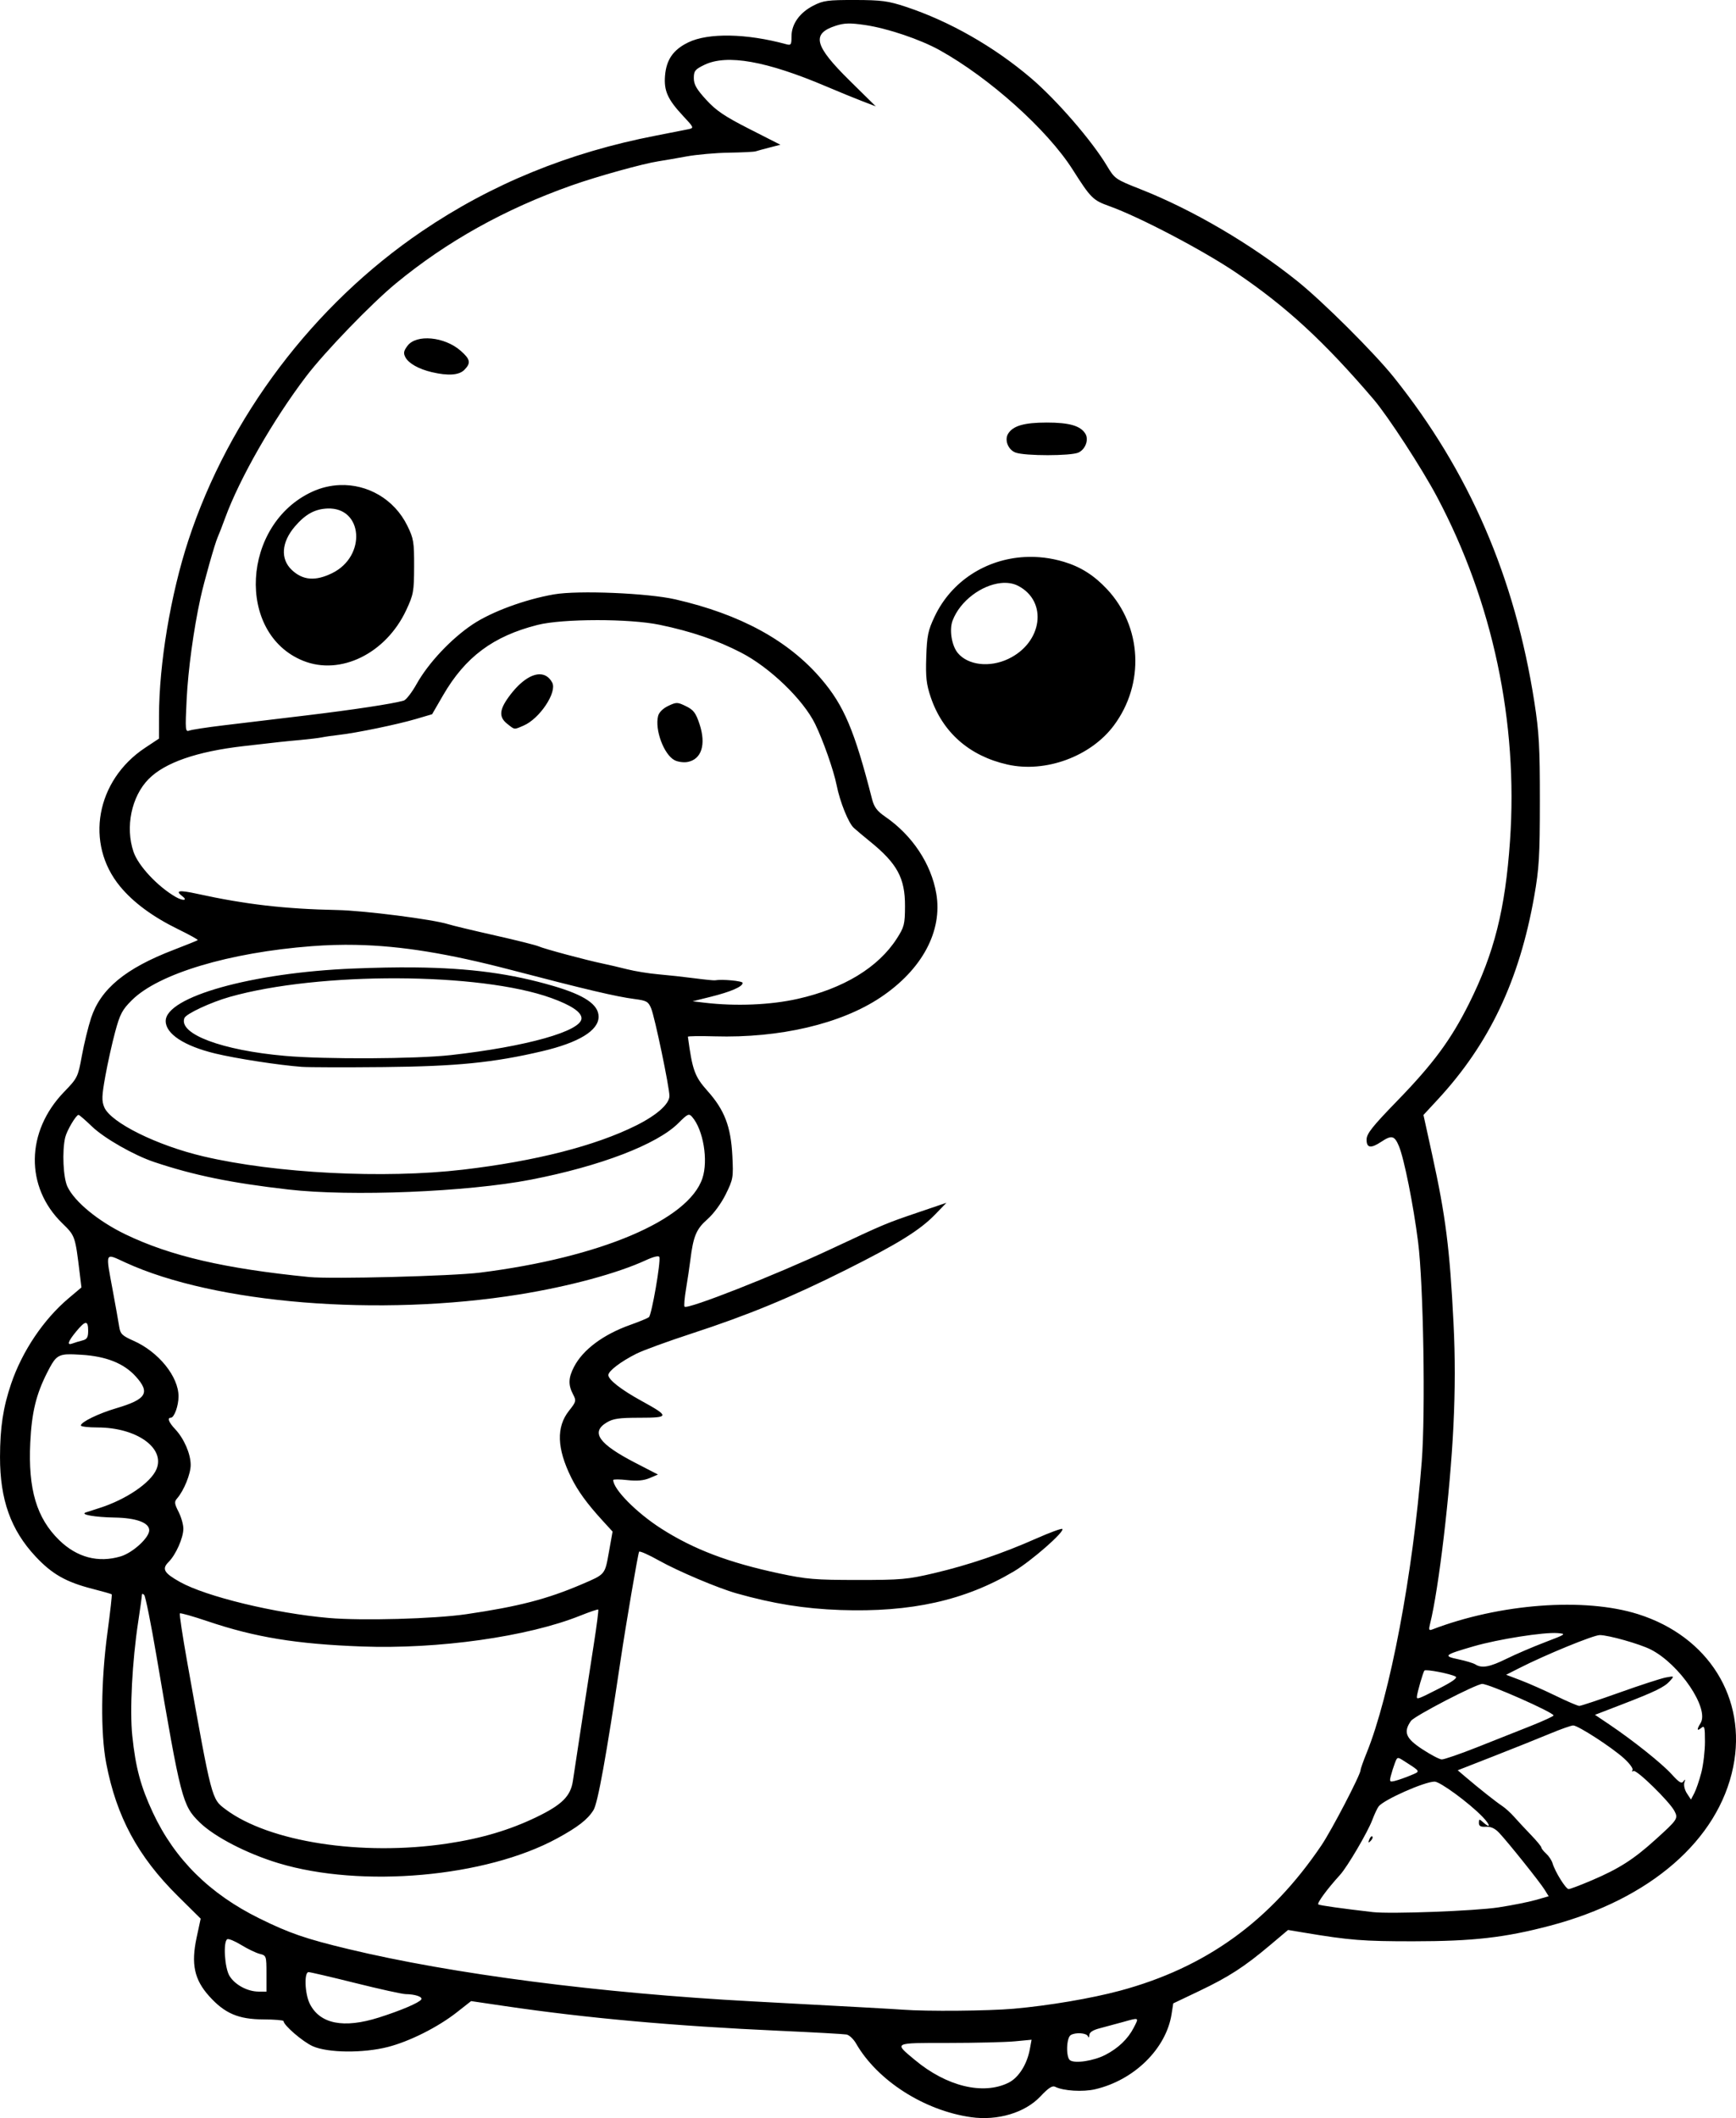 <?xml version="1.0" encoding="UTF-8" standalone="no"?>
<!-- Created with Inkscape (http://www.inkscape.org/) -->

<svg
   width="188.068mm"
   height="229.453mm"
   viewBox="0 0 188.068 229.453"
   version="1.1"
   id="svg1"
   xml:space="preserve"
   xmlns="http://www.w3.org/2000/svg"
   xmlns:svg="http://www.w3.org/2000/svg"><defs
     id="defs1" /><g
     id="layer1"
     transform="translate(-209.02,376.646)"><path
       id="path200"
       style="fill:#000000"
       d="m 301.648,-376.645 c -2.947,-0.009 -3.438,0.057 -4.505,0.603 -1.496,0.765 -2.375,2 -2.375,3.337 0,0.916 -0.054,0.992 -0.595,0.844 -4.283,-1.167 -8.421,-1.243 -10.585,-0.195 -1.624,0.786 -2.378,1.863 -2.522,3.602 -0.137,1.648 0.284,2.581 1.983,4.397 1.148,1.227 1.167,1.274 0.567,1.405 -0.341,0.074 -1.93,0.387 -3.531,0.696 -9.447,1.823 -17.815,5.244 -25.367,10.372 -11.734,7.967 -20.905,20.104 -25.29,33.47 -1.92,5.852 -3.176,13.369 -3.182,19.041 l -0.003,2.44 -1.507,0.999 c -5.316,3.526 -6.547,10.368 -2.702,15.022 1.437,1.739 3.535,3.285 6.276,4.626 1.226,0.599 2.185,1.131 2.131,1.182 -0.053,0.051 -1.228,0.527 -2.611,1.058 -5.211,2.001 -7.907,4.226 -8.943,7.379 -0.31,0.944 -0.759,2.785 -0.998,4.09 -0.423,2.314 -0.471,2.412 -1.934,3.926 -4.145,4.291 -4.227,10.288 -0.194,14.219 1.405,1.37 1.4,1.355 1.901,5.479 l 0.179,1.477 -1.385,1.168 c -2.71,2.285 -5.028,5.73 -6.227,9.255 -0.871,2.561 -1.204,4.752 -1.208,7.948 -0.005,4.614 1.167,7.898 3.843,10.766 1.789,1.917 3.303,2.778 6.172,3.512 1.102,0.282 2.041,0.55 2.087,0.596 0.046,0.046 -0.164,1.921 -0.466,4.167 -0.704,5.232 -0.756,10.874 -0.13,14.137 1.11,5.785 3.434,10.098 7.747,14.368 l 2.486,2.462 -0.438,2.04 c -0.617,2.871 -0.256,4.562 1.359,6.357 1.683,1.872 3.163,2.507 5.873,2.518 1.201,0.005 2.183,0.086 2.183,0.18 0,0.445 2.078,2.235 3.156,2.72 1.631,0.732 5.467,0.772 8.148,0.085 2.353,-0.603 5.417,-2.143 7.469,-3.755 l 1.546,-1.214 3.665,0.54 c 8.871,1.307 18.339,2.159 29.726,2.675 3.711,0.168 6.986,0.35 7.279,0.404 0.293,0.054 0.757,0.491 1.032,0.97 2.308,4.017 7.378,7.267 12.459,7.986 h 5.2e-4 c 2.878,0.407 5.849,-0.481 7.509,-2.245 0.869,-0.923 1.3,-1.206 1.602,-1.05 0.868,0.448 3.005,0.58 4.342,0.268 4.226,-0.988 7.69,-4.401 8.272,-8.149 l 0.179,-1.151 2.806,-1.338 c 3.206,-1.529 4.898,-2.623 7.675,-4.965 l 1.958,-1.652 1.746,0.292 c 4.91,0.821 6.398,0.938 11.8,0.935 6.506,-0.003 9.936,-0.394 14.849,-1.691 10.83,-2.86 18.223,-9.274 19.829,-17.202 1.505,-7.427 -2.671,-14.131 -10.304,-16.543 -5.817,-1.837 -14.985,-1.151 -22.344,1.673 -0.312,0.12 -0.351,-0.003 -0.195,-0.622 0.939,-3.719 2.187,-14.275 2.531,-21.409 0.193,-4.011 0.197,-7.481 0.012,-11.161 -0.406,-8.09 -0.848,-11.58 -2.315,-18.268 l -0.941,-4.293 1.535,-1.658 c 5.595,-6.044 8.856,-12.912 10.467,-22.05 0.524,-2.974 0.605,-4.328 0.608,-10.303 0.003,-5.849 -0.086,-7.454 -0.595,-10.716 -2.113,-13.549 -7.063,-24.988 -15.227,-35.19 -2.131,-2.663 -7.704,-8.212 -10.475,-10.431 -5.004,-4.008 -11.348,-7.724 -16.95,-9.931 -2.732,-1.076 -2.81,-1.131 -3.656,-2.545 -1.628,-2.722 -5.458,-7.142 -8.238,-9.508 -4.005,-3.408 -8.834,-6.159 -13.549,-7.718 -1.909,-0.631 -2.62,-0.727 -5.499,-0.735 z m -0.767,2.546 c 0.471,-0.012 1.028,0.043 1.839,0.161 2.42,0.353 5.973,1.549 8.09,2.725 5.406,3.002 11.673,8.625 14.41,12.93 1.98,3.114 2.194,3.327 3.997,3.974 3.269,1.173 10.176,4.801 13.747,7.221 5.437,3.684 9.501,7.43 14.86,13.7 1.553,1.817 5.237,7.481 6.878,10.575 6.033,11.374 8.797,24.41 7.902,37.275 -0.515,7.406 -1.711,12.156 -4.433,17.602 -1.964,3.93 -3.882,6.527 -7.786,10.547 -2.684,2.764 -3.309,3.551 -3.316,4.181 -0.011,0.932 0.454,1.003 1.596,0.246 1.119,-0.741 1.424,-0.666 1.901,0.463 0.563,1.335 1.573,6.381 2.083,10.408 0.579,4.567 0.809,18.417 0.395,23.756 -0.942,12.145 -3.442,25.36 -5.978,31.601 -0.357,0.878 -0.649,1.707 -0.649,1.842 0,0.494 -3.119,6.489 -4.236,8.144 -5.551,8.219 -12.524,13.252 -21.826,15.755 -3.108,0.836 -7.71,1.616 -11.509,1.951 v 5.2e-4 c -2.769,0.244 -9.416,0.301 -12.039,0.104 -0.992,-0.075 -4.455,-0.266 -16.272,-0.9 -16.519,-0.886 -32.471,-2.951 -43.789,-5.669 -4.613,-1.108 -6.376,-1.715 -9.613,-3.311 -5.403,-2.664 -9.185,-6.415 -11.545,-11.453 -1.327,-2.833 -1.883,-4.907 -2.239,-8.352 -0.284,-2.749 -0.008,-8.062 0.641,-12.324 0.22,-1.443 0.399,-2.746 0.399,-2.897 0,-0.173 0.093,-0.181 0.251,-0.023 0.138,0.138 0.736,3.109 1.33,6.602 2.639,15.534 2.814,16.21 4.663,18.022 1.607,1.575 5.13,3.4 8.573,4.439 8.993,2.714 22.437,1.516 30.163,-2.686 2.258,-1.229 3.318,-2.053 3.947,-3.071 0.468,-0.758 1.379,-5.8 2.945,-16.307 0.576,-3.867 1.878,-11.491 1.995,-11.679 0.065,-0.105 1.039,0.327 2.164,0.959 2.037,1.144 6.381,2.982 8.396,3.552 3.97,1.123 7.359,1.666 11.245,1.802 7.647,0.267 13.494,-1.034 18.793,-4.182 1.89,-1.123 5.535,-4.313 5.251,-4.597 -0.082,-0.082 -1.352,0.384 -2.822,1.035 -3.691,1.637 -7.357,2.879 -11.067,3.752 -2.879,0.677 -3.579,0.739 -8.303,0.738 -4.584,-10e-4 -5.528,-0.08 -8.467,-0.707 -5.497,-1.173 -9.287,-2.613 -12.801,-4.864 -2.678,-1.716 -5.191,-4.26 -5.191,-5.257 0,-0.087 0.685,-0.088 1.521,0.008 1.065,0.117 1.791,0.051 2.422,-0.218 l 0.9,-0.385 -2.423,-1.251 c -3.977,-2.054 -4.884,-3.315 -3.148,-4.374 0.711,-0.433 1.335,-0.525 3.604,-0.526 3.229,-0.001 3.243,-0.147 0.178,-1.829 -2.183,-1.198 -3.584,-2.29 -3.584,-2.794 0,-0.439 1.355,-1.47 3.043,-2.316 0.728,-0.365 3.4,-1.341 5.938,-2.169 6.161,-2.01 10.771,-3.912 16.768,-6.917 5.705,-2.859 8.023,-4.302 9.695,-6.037 l 1.18,-1.224 -3.032,1.031 c -3.562,1.212 -3.551,1.206 -9.523,4.003 -6.051,2.833 -15.488,6.546 -15.813,6.221 -0.076,-0.076 -0.004,-0.943 0.161,-1.927 0.165,-0.983 0.374,-2.383 0.464,-3.11 0.321,-2.598 0.644,-3.373 1.85,-4.434 0.678,-0.597 1.502,-1.719 1.992,-2.715 0.797,-1.619 0.83,-1.81 0.711,-4.153 -0.16,-3.171 -0.845,-4.965 -2.685,-7.026 -1.398,-1.567 -1.643,-2.242 -2.132,-5.878 -0.01,-0.071 1.292,-0.091 2.893,-0.044 7.061,0.206 13.692,-1.35 17.985,-4.221 4.495,-3.006 6.73,-7.172 6.032,-11.244 -0.552,-3.223 -2.602,-6.313 -5.52,-8.32 -0.894,-0.615 -1.215,-1.043 -1.437,-1.91 -1.904,-7.449 -3.039,-10.133 -5.508,-13.024 -3.553,-4.16 -8.754,-6.997 -15.786,-8.613 -2.991,-0.687 -10.554,-1 -13.168,-0.545 -3.149,0.548 -6.769,1.885 -8.822,3.258 -2.321,1.552 -4.788,4.18 -6.056,6.448 -0.513,0.918 -1.14,1.728 -1.393,1.801 -1.2,0.347 -5.478,0.995 -10.646,1.615 -3.129,0.375 -7.134,0.856 -8.9,1.068 -1.766,0.212 -3.423,0.466 -3.681,0.565 -0.44,0.169 -0.459,-0.04 -0.295,-3.37 0.158,-3.213 0.75,-7.554 1.499,-10.993 0.379,-1.738 1.564,-5.925 1.863,-6.582 0.132,-0.291 0.496,-1.227 0.807,-2.081 1.563,-4.282 5.204,-10.645 8.784,-15.351 2.02,-2.654 7.059,-7.876 9.713,-10.063 5.528,-4.557 11.807,-8.058 19.05,-10.621 2.761,-0.977 7.732,-2.358 9.393,-2.611 0.582,-0.089 1.951,-0.325 3.043,-0.526 1.091,-0.2 3.151,-0.384 4.577,-0.406 1.426,-0.022 2.736,-0.087 2.91,-0.145 0.175,-0.058 0.85,-0.243 1.501,-0.41 l 1.184,-0.304 -3.352,-1.705 c -2.699,-1.373 -3.612,-1.991 -4.69,-3.17 -1.047,-1.145 -1.338,-1.655 -1.338,-2.345 0,-0.777 0.135,-0.947 1.142,-1.434 2.444,-1.183 6.725,-0.422 13.26,2.359 1.32,0.561 3.054,1.272 3.855,1.578 l 1.455,0.558 -2.84,-2.8 c -3.822,-3.768 -4.153,-5.072 -1.502,-5.93 0.469,-0.152 0.855,-0.232 1.326,-0.244 z m -45.136,34.127 c -1.102,-0.102 -2.105,0.147 -2.582,0.789 -0.419,0.563 -0.46,0.8 -0.217,1.254 0.35,0.654 1.444,1.267 2.855,1.599 1.759,0.414 2.941,0.333 3.515,-0.241 0.742,-0.742 0.665,-1.149 -0.393,-2.078 -0.873,-0.767 -2.074,-1.221 -3.177,-1.323 z m 66.673,9.101 v 5.1e-4 c -2.443,0 -3.65,0.348 -4.182,1.205 -0.423,0.682 -9.3e-4,1.753 0.808,2.048 v -5.2e-4 c 1.028,0.376 5.982,0.374 6.807,-0.002 0.761,-0.347 1.147,-1.403 0.748,-2.046 -0.532,-0.857 -1.738,-1.205 -4.182,-1.205 z m -76.596,6.774 c -1.001,0.04 -2.012,0.274 -2.983,0.721 -7.64,3.519 -8.278,15.358 -0.987,18.309 4.049,1.639 8.98,-0.782 11.177,-5.488 0.785,-1.681 0.845,-2.009 0.853,-4.717 0.008,-2.664 -0.054,-3.038 -0.735,-4.425 -1.418,-2.888 -4.323,-4.52 -7.325,-4.401 z m -1.329,2.538 c 3.859,-0.154 4.252,5.163 0.517,6.999 -1.815,0.892 -3.174,0.788 -4.369,-0.334 -1.266,-1.189 -1.14,-3.005 0.326,-4.719 1.134,-1.324 2.162,-1.892 3.526,-1.946 z m 75.542,5.255 c -4.165,0.221 -7.933,2.586 -9.761,6.443 -0.716,1.512 -0.832,2.073 -0.91,4.387 -0.073,2.178 0.013,2.956 0.481,4.343 1.289,3.827 4.188,6.376 8.31,7.307 4.128,0.932 9.033,-0.87 11.539,-4.239 3.357,-4.513 3.045,-10.705 -0.743,-14.755 -1.402,-1.499 -2.852,-2.419 -4.676,-2.968 -1.419,-0.427 -2.851,-0.592 -4.24,-0.518 z m -2.596,2.821 c 0.683,-0.072 1.333,0.017 1.883,0.303 3.237,1.684 2.633,6.156 -1.069,7.913 -2.031,0.964 -4.375,0.688 -5.477,-0.646 -0.66,-0.799 -0.933,-2.52 -0.556,-3.509 0.827,-2.17 3.17,-3.843 5.219,-4.061 z m -43.782,4.015 c 2.558,-0.003 5.187,0.166 6.824,0.507 3.455,0.719 6.198,1.657 8.838,3.02 3.115,1.609 6.729,5.097 8.013,7.735 0.872,1.791 2.005,5.02 2.322,6.615 0.359,1.81 1.284,4.109 1.863,4.63 0.323,0.291 1.099,0.943 1.724,1.449 2.979,2.41 3.834,3.984 3.821,7.037 -0.008,1.961 -0.081,2.248 -0.888,3.506 -2.007,3.128 -5.773,5.417 -10.745,6.532 -2.942,0.66 -6.696,0.816 -10.054,0.418 l -1.323,-0.157 1.984,-0.494 c 2.163,-0.538 3.44,-1.094 3.44,-1.498 0,-0.213 -2.219,-0.42 -3.003,-0.28 -0.124,0.022 -1.136,-0.079 -2.249,-0.225 -1.113,-0.146 -2.857,-0.337 -3.876,-0.424 -1.019,-0.087 -2.541,-0.334 -3.384,-0.547 -0.842,-0.214 -2.033,-0.491 -2.646,-0.618 -1.756,-0.362 -6.351,-1.595 -6.935,-1.861 -0.291,-0.133 -2.434,-0.67 -4.763,-1.194 -2.328,-0.524 -4.596,-1.068 -5.04,-1.209 -1.664,-0.527 -9.109,-1.478 -12.033,-1.537 -5.684,-0.115 -9.935,-0.608 -15.18,-1.76 -1.955,-0.429 -2.411,-0.354 -1.595,0.264 0.63,0.477 0.066,0.533 -0.731,0.072 -1.952,-1.129 -4.04,-3.365 -4.556,-4.878 -0.913,-2.679 -0.225,-5.999 1.633,-7.884 1.758,-1.783 5.212,-2.984 10.263,-3.567 4.01,-0.463 4.355,-0.501 6.203,-0.67 0.946,-0.087 1.989,-0.214 2.318,-0.283 0.329,-0.069 1.162,-0.188 1.852,-0.266 1.877,-0.212 6.311,-1.128 8.312,-1.718 l 1.766,-0.521 1.184,-2.045 c 2.408,-4.158 5.429,-6.411 10.233,-7.628 1.358,-0.344 3.846,-0.518 6.405,-0.52 z m -6.209,5.869 c -0.961,0.017 -2.173,0.872 -3.325,2.462 -1.023,1.413 -1.061,2.189 -0.142,2.912 0.827,0.651 0.699,0.637 1.759,0.184 1.743,-0.746 3.658,-3.622 3.102,-4.661 -0.329,-0.615 -0.816,-0.907 -1.393,-0.897 z m 14.912,3.112 c -0.253,-0.005 -0.502,0.1 -0.945,0.311 -0.571,0.271 -1.002,0.698 -1.1,1.09 -0.375,1.493 0.622,4.177 1.779,4.79 0.351,0.186 0.982,0.274 1.403,0.197 1.527,-0.28 2.039,-1.893 1.303,-4.112 -0.4,-1.207 -0.646,-1.531 -1.463,-1.931 -0.464,-0.227 -0.723,-0.341 -0.976,-0.345 z m -34.723,26.203 c 4.883,0.102 9.99,0.946 16.673,2.692 8.237,2.153 11.474,2.915 13.49,3.176 1.264,0.164 1.456,0.273 1.761,1.006 0.393,0.943 1.98,8.545 1.98,9.485 0,0.873 -1.366,2.086 -3.608,3.204 -4.428,2.208 -10.921,3.864 -18.749,4.783 -8.558,1.005 -20.289,0.406 -28.129,-1.436 -5.037,-1.183 -10.042,-3.665 -10.74,-5.325 -0.29,-0.691 -0.272,-1.218 0.115,-3.37 0.253,-1.403 0.731,-3.559 1.064,-4.791 0.524,-1.941 0.767,-2.401 1.818,-3.443 2.887,-2.865 10.517,-5.155 19.469,-5.843 1.628,-0.125 3.23,-0.173 4.858,-0.14 z m 6.291,2.44 c -2.018,-0.02 -4.214,0.022 -6.651,0.121 -10.962,0.445 -20.307,3.062 -20.307,5.687 0,1.39 1.999,2.701 5.358,3.515 2.261,0.547 6.93,1.268 9.393,1.448 0.728,0.053 4.716,0.064 8.864,0.023 7.888,-0.077 11.902,-0.478 17.168,-1.716 3.979,-0.936 6.115,-2.242 6.115,-3.739 0,-1.311 -1.509,-2.336 -4.895,-3.328 -4.539,-1.329 -8.991,-1.95 -15.045,-2.011 z m -1.878,1.178 c 6.532,0.023 12.822,0.737 16.687,2.134 2.171,0.785 3.279,1.528 3.279,2.2 0,1.387 -5.98,3.071 -14.153,3.984 -3.783,0.423 -13.614,0.47 -17.967,0.086 -6.848,-0.603 -11.559,-2.375 -10.898,-4.098 0.177,-0.462 2.852,-1.709 4.918,-2.294 4.83,-1.367 11.602,-2.035 18.134,-2.012 z m -34.522,14.795 c 0.081,-9.9e-4 0.736,0.565 1.455,1.257 1.324,1.276 4.545,3.115 6.745,3.852 4.305,1.442 8.311,2.262 14.539,2.977 6.768,0.778 19.391,0.264 26.262,-1.068 7.518,-1.458 13.675,-3.817 15.982,-6.125 1.014,-1.014 1.143,-1.072 1.491,-0.672 1.207,1.386 1.761,4.696 1.114,6.645 -1.503,4.524 -11.067,8.584 -24.073,10.221 -3.015,0.379 -16.127,0.719 -18.528,0.48 -9.15,-0.912 -15.017,-2.273 -19.884,-4.614 -2.951,-1.419 -5.525,-3.532 -6.304,-5.174 -0.46,-0.969 -0.592,-3.832 -0.246,-5.326 0.173,-0.747 1.177,-2.449 1.446,-2.452 z m 62.48,15.362 c 0.254,-0.061 0.412,-0.053 0.442,0.032 0.174,0.489 -0.836,6.3 -1.134,6.524 -0.158,0.119 -1.061,0.492 -2.007,0.828 -2.945,1.048 -5.146,2.691 -6.109,4.56 -0.608,1.178 -0.635,1.939 -0.108,2.95 0.376,0.722 0.356,0.805 -0.433,1.801 -1.391,1.756 -1.312,4.085 0.244,7.232 0.723,1.462 1.711,2.822 3.378,4.646 l 1.102,1.206 -0.399,2.233 c -0.439,2.455 -0.376,2.38 -2.934,3.475 -3.77,1.613 -6.844,2.409 -12.506,3.241 -3.445,0.506 -11.328,0.723 -14.912,0.41 -5.817,-0.507 -13.277,-2.312 -16.117,-3.901 -1.737,-0.971 -1.986,-1.41 -1.229,-2.166 0.786,-0.786 1.591,-2.598 1.598,-3.598 0.003,-0.442 -0.231,-1.268 -0.52,-1.835 -0.449,-0.88 -0.473,-1.092 -0.163,-1.445 0.742,-0.847 1.483,-2.674 1.477,-3.644 -0.007,-1.201 -0.721,-2.843 -1.678,-3.861 -0.699,-0.743 -0.89,-1.243 -0.475,-1.243 0.37,0 0.836,-1.288 0.836,-2.31 0,-2.154 -2.166,-4.829 -4.883,-6.03 -1.218,-0.539 -1.423,-0.739 -1.54,-1.499 -0.074,-0.482 -0.386,-2.231 -0.692,-3.886 -0.805,-4.349 -0.903,-4.127 1.361,-3.087 9.703,4.457 27.507,5.9 42.664,3.458 5.408,-0.871 10.629,-2.283 13.724,-3.711 0.412,-0.19 0.76,-0.319 1.014,-0.38 z m -61.711,7.178 c 0.2,-0.014 0.274,0.269 0.274,0.845 0,0.727 -0.12,0.928 -0.637,1.057 -0.35,0.088 -0.827,0.233 -1.058,0.321 -0.642,0.246 -0.507,-0.2 0.391,-1.29 0.503,-0.611 0.829,-0.921 1.029,-0.934 z m -1.948,3.403 c 0.388,-0.017 0.874,0.007 1.507,0.046 2.683,0.167 4.59,0.931 5.873,2.351 1.593,1.764 1.158,2.472 -2.115,3.44 -1.936,0.573 -3.836,1.499 -3.836,1.868 0,0.119 0.815,0.215 1.81,0.215 4.206,0 7.339,2.212 6.387,4.509 -0.613,1.479 -3.294,3.303 -6.213,4.227 -0.582,0.184 -1.237,0.396 -1.455,0.471 -0.651,0.224 1.006,0.517 3.117,0.551 2.357,0.038 3.762,0.554 3.762,1.381 0,0.804 -1.784,2.435 -3.092,2.827 -2.423,0.726 -4.734,0.117 -6.655,-1.754 -2.453,-2.39 -3.384,-5.519 -3.141,-10.567 0.157,-3.274 0.632,-5.234 1.845,-7.616 0.754,-1.48 1.041,-1.901 2.205,-1.952 z m 57.481,27.647 c 0.051,0.046 -0.164,1.729 -0.478,3.739 -0.314,2.01 -0.752,4.846 -0.973,6.301 -0.221,1.455 -0.565,3.717 -0.765,5.027 -0.2,1.31 -0.441,2.892 -0.534,3.515 -0.246,1.634 -1.185,2.566 -3.923,3.891 -2.923,1.414 -5.997,2.326 -9.7,2.878 -9.25,1.38 -19.286,-0.172 -24.004,-3.712 -1.521,-1.142 -1.476,-0.97 -4.152,-15.953 -0.506,-2.832 -0.864,-5.204 -0.796,-5.272 0.068,-0.068 1.423,0.316 3.012,0.853 5.134,1.736 9.618,2.47 16.686,2.732 8.309,0.308 17.99,-1.058 23.68,-3.341 1.019,-0.409 1.894,-0.705 1.945,-0.659 z m 103.931,2.549 c 0.977,0.08 0.926,0.117 -1.366,0.991 -1.31,0.499 -3.182,1.303 -4.16,1.786 -1.829,0.903 -2.687,1.06 -3.38,0.617 -0.218,-0.139 -1.044,-0.389 -1.834,-0.554 -1.71,-0.357 -1.568,-0.478 1.653,-1.412 2.657,-0.77 7.615,-1.549 9.087,-1.428 z m 4.566,0.215 c 0.949,0 4.36,0.966 5.538,1.569 3.126,1.599 6.365,6.4 5.38,7.976 -0.429,0.687 -0.394,0.905 0.083,0.509 0.346,-0.287 0.397,-0.096 0.397,1.5 0,1.006 -0.179,2.517 -0.398,3.359 -0.219,0.842 -0.561,1.839 -0.759,2.217 l -0.36,0.687 -0.438,-0.669 c -0.244,-0.373 -0.366,-0.89 -0.275,-1.169 0.123,-0.376 0.099,-0.41 -0.097,-0.136 -0.206,0.288 -0.472,0.129 -1.276,-0.761 -1.058,-1.171 -4.163,-3.65 -6.786,-5.417 l -1.525,-1.027 2.848,-1.097 c 3.692,-1.422 4.678,-1.903 5.272,-2.57 0.484,-0.545 0.481,-0.547 -0.441,-0.378 -0.51,0.093 -2.761,0.824 -5.001,1.625 -2.24,0.8 -4.21,1.455 -4.378,1.455 -0.168,0 -1.31,-0.49 -2.539,-1.088 -1.229,-0.599 -2.944,-1.358 -3.811,-1.688 l -1.576,-0.599 1.444,-0.733 c 2.849,-1.446 8.018,-3.565 8.698,-3.565 z m -18.992,3.844 c 0.168,-0.168 2.799,0.338 3.372,0.649 0.247,0.134 -0.329,0.552 -1.782,1.292 -2.261,1.152 -2.427,1.214 -2.409,0.896 0.026,-0.436 0.678,-2.696 0.819,-2.837 z m 6.263,1.447 c 0.744,0 7.723,3.088 7.723,3.417 -1.9e-4,0.085 -1.102,0.593 -2.447,1.128 -1.346,0.535 -3.972,1.577 -5.835,2.315 -1.863,0.738 -3.59,1.332 -3.836,1.319 -0.247,-0.013 -1.193,-0.51 -2.102,-1.106 -1.802,-1.18 -2.073,-1.859 -1.227,-3.066 0.374,-0.535 7.069,-4.008 7.726,-4.008 z m 9.851,4.498 c 0.528,5e-5 4.166,2.357 5.506,3.568 0.601,0.543 1.016,1.112 0.922,1.265 -0.094,0.152 -0.045,0.199 0.108,0.104 0.315,-0.195 3.899,3.305 4.432,4.329 0.427,0.819 0.357,0.923 -2.11,3.151 -2.313,2.089 -3.891,3.098 -6.781,4.335 -1.253,0.536 -2.409,0.975 -2.569,0.975 -0.308,0 -1.466,-1.862 -1.748,-2.809 -0.092,-0.308 -0.402,-0.773 -0.689,-1.033 -0.287,-0.26 -0.522,-0.56 -0.522,-0.667 0,-0.107 -0.506,-0.719 -1.124,-1.36 -0.618,-0.642 -1.434,-1.518 -1.813,-1.948 -0.379,-0.43 -0.961,-0.96 -1.293,-1.179 -0.655,-0.43 -2.51,-1.897 -3.937,-3.114 l -0.892,-0.761 3.935,-1.54 c 2.164,-0.847 4.892,-1.94 6.062,-2.428 1.17,-0.488 2.301,-0.887 2.514,-0.887 z m -18.994,3.534 c 0.125,-0.03 0.307,0.085 0.665,0.315 1.859,1.195 1.816,1.101 0.706,1.565 -0.556,0.232 -1.302,0.495 -1.659,0.585 -0.591,0.148 -0.634,0.102 -0.476,-0.525 0.095,-0.378 0.293,-1.004 0.439,-1.389 0.132,-0.347 0.2,-0.521 0.325,-0.551 z m 3.982,2.551 c 0.596,0 3.748,2.315 5.197,3.817 0.879,0.911 0.9,1.349 0.026,0.559 -0.378,-0.342 -0.427,-0.332 -0.427,0.086 0,0.356 0.19,0.462 0.764,0.428 0.519,-0.031 0.973,0.175 1.415,0.641 0.959,1.012 4.417,5.335 4.935,6.169 l 0.448,0.72 -1.39,0.399 c -0.765,0.22 -2.581,0.582 -4.036,0.805 -2.535,0.389 -11.694,0.733 -13.626,0.512 -3.283,-0.377 -5.718,-0.719 -5.899,-0.827 -0.192,-0.115 0.93,-1.648 2.354,-3.213 0.789,-0.868 2.988,-4.614 3.489,-5.944 0.23,-0.61 0.537,-1.266 0.682,-1.458 0.552,-0.73 4.976,-2.693 6.069,-2.693 z m -6.746,5.946 c -0.082,-0.082 -0.229,0.065 -0.329,0.326 -0.144,0.377 -0.113,0.408 0.148,0.148 0.181,-0.179 0.262,-0.393 0.18,-0.474 z m -124.053,11.129 c 0.137,-0.085 0.822,0.197 1.521,0.626 0.699,0.429 1.599,0.862 1.999,0.961 0.712,0.177 0.728,0.224 0.728,2.137 v 1.955 l -0.86,-0.006 c -1.203,-0.008 -2.559,-0.74 -3.142,-1.697 -0.53,-0.869 -0.705,-3.692 -0.246,-3.976 z m 8.812,3.563 c 0.182,1e-4 2.474,0.535 5.093,1.189 2.619,0.654 5.06,1.191 5.424,1.194 1.025,0.009 1.863,0.296 1.688,0.579 -0.219,0.354 -2.228,1.209 -4.598,1.959 -3.815,1.206 -6.377,0.696 -7.474,-1.487 -0.544,-1.083 -0.635,-3.434 -0.133,-3.434 z m 89.698,5.098 c 0.142,0.074 -0.014,0.352 -0.306,0.92 -0.629,1.222 -1.679,2.227 -3.082,2.95 -1.251,0.645 -3.265,0.954 -3.813,0.585 -0.463,-0.312 -0.412,-2.426 0.067,-2.731 0.503,-0.32 1.715,-0.241 1.861,0.121 0.081,0.201 0.141,0.154 0.154,-0.122 0.014,-0.304 0.39,-0.548 1.146,-0.742 0.618,-0.159 1.738,-0.461 2.488,-0.671 0.902,-0.253 1.343,-0.385 1.485,-0.311 z m -11.373,2.226 -0.191,1.034 c -0.305,1.654 -1.227,3.096 -2.324,3.632 -2.756,1.347 -6.702,0.382 -10.128,-2.475 -2.286,-1.907 -2.413,-1.842 3.625,-1.844 2.954,-0.001 6.192,-0.08 7.194,-0.174 z" /></g></svg>
